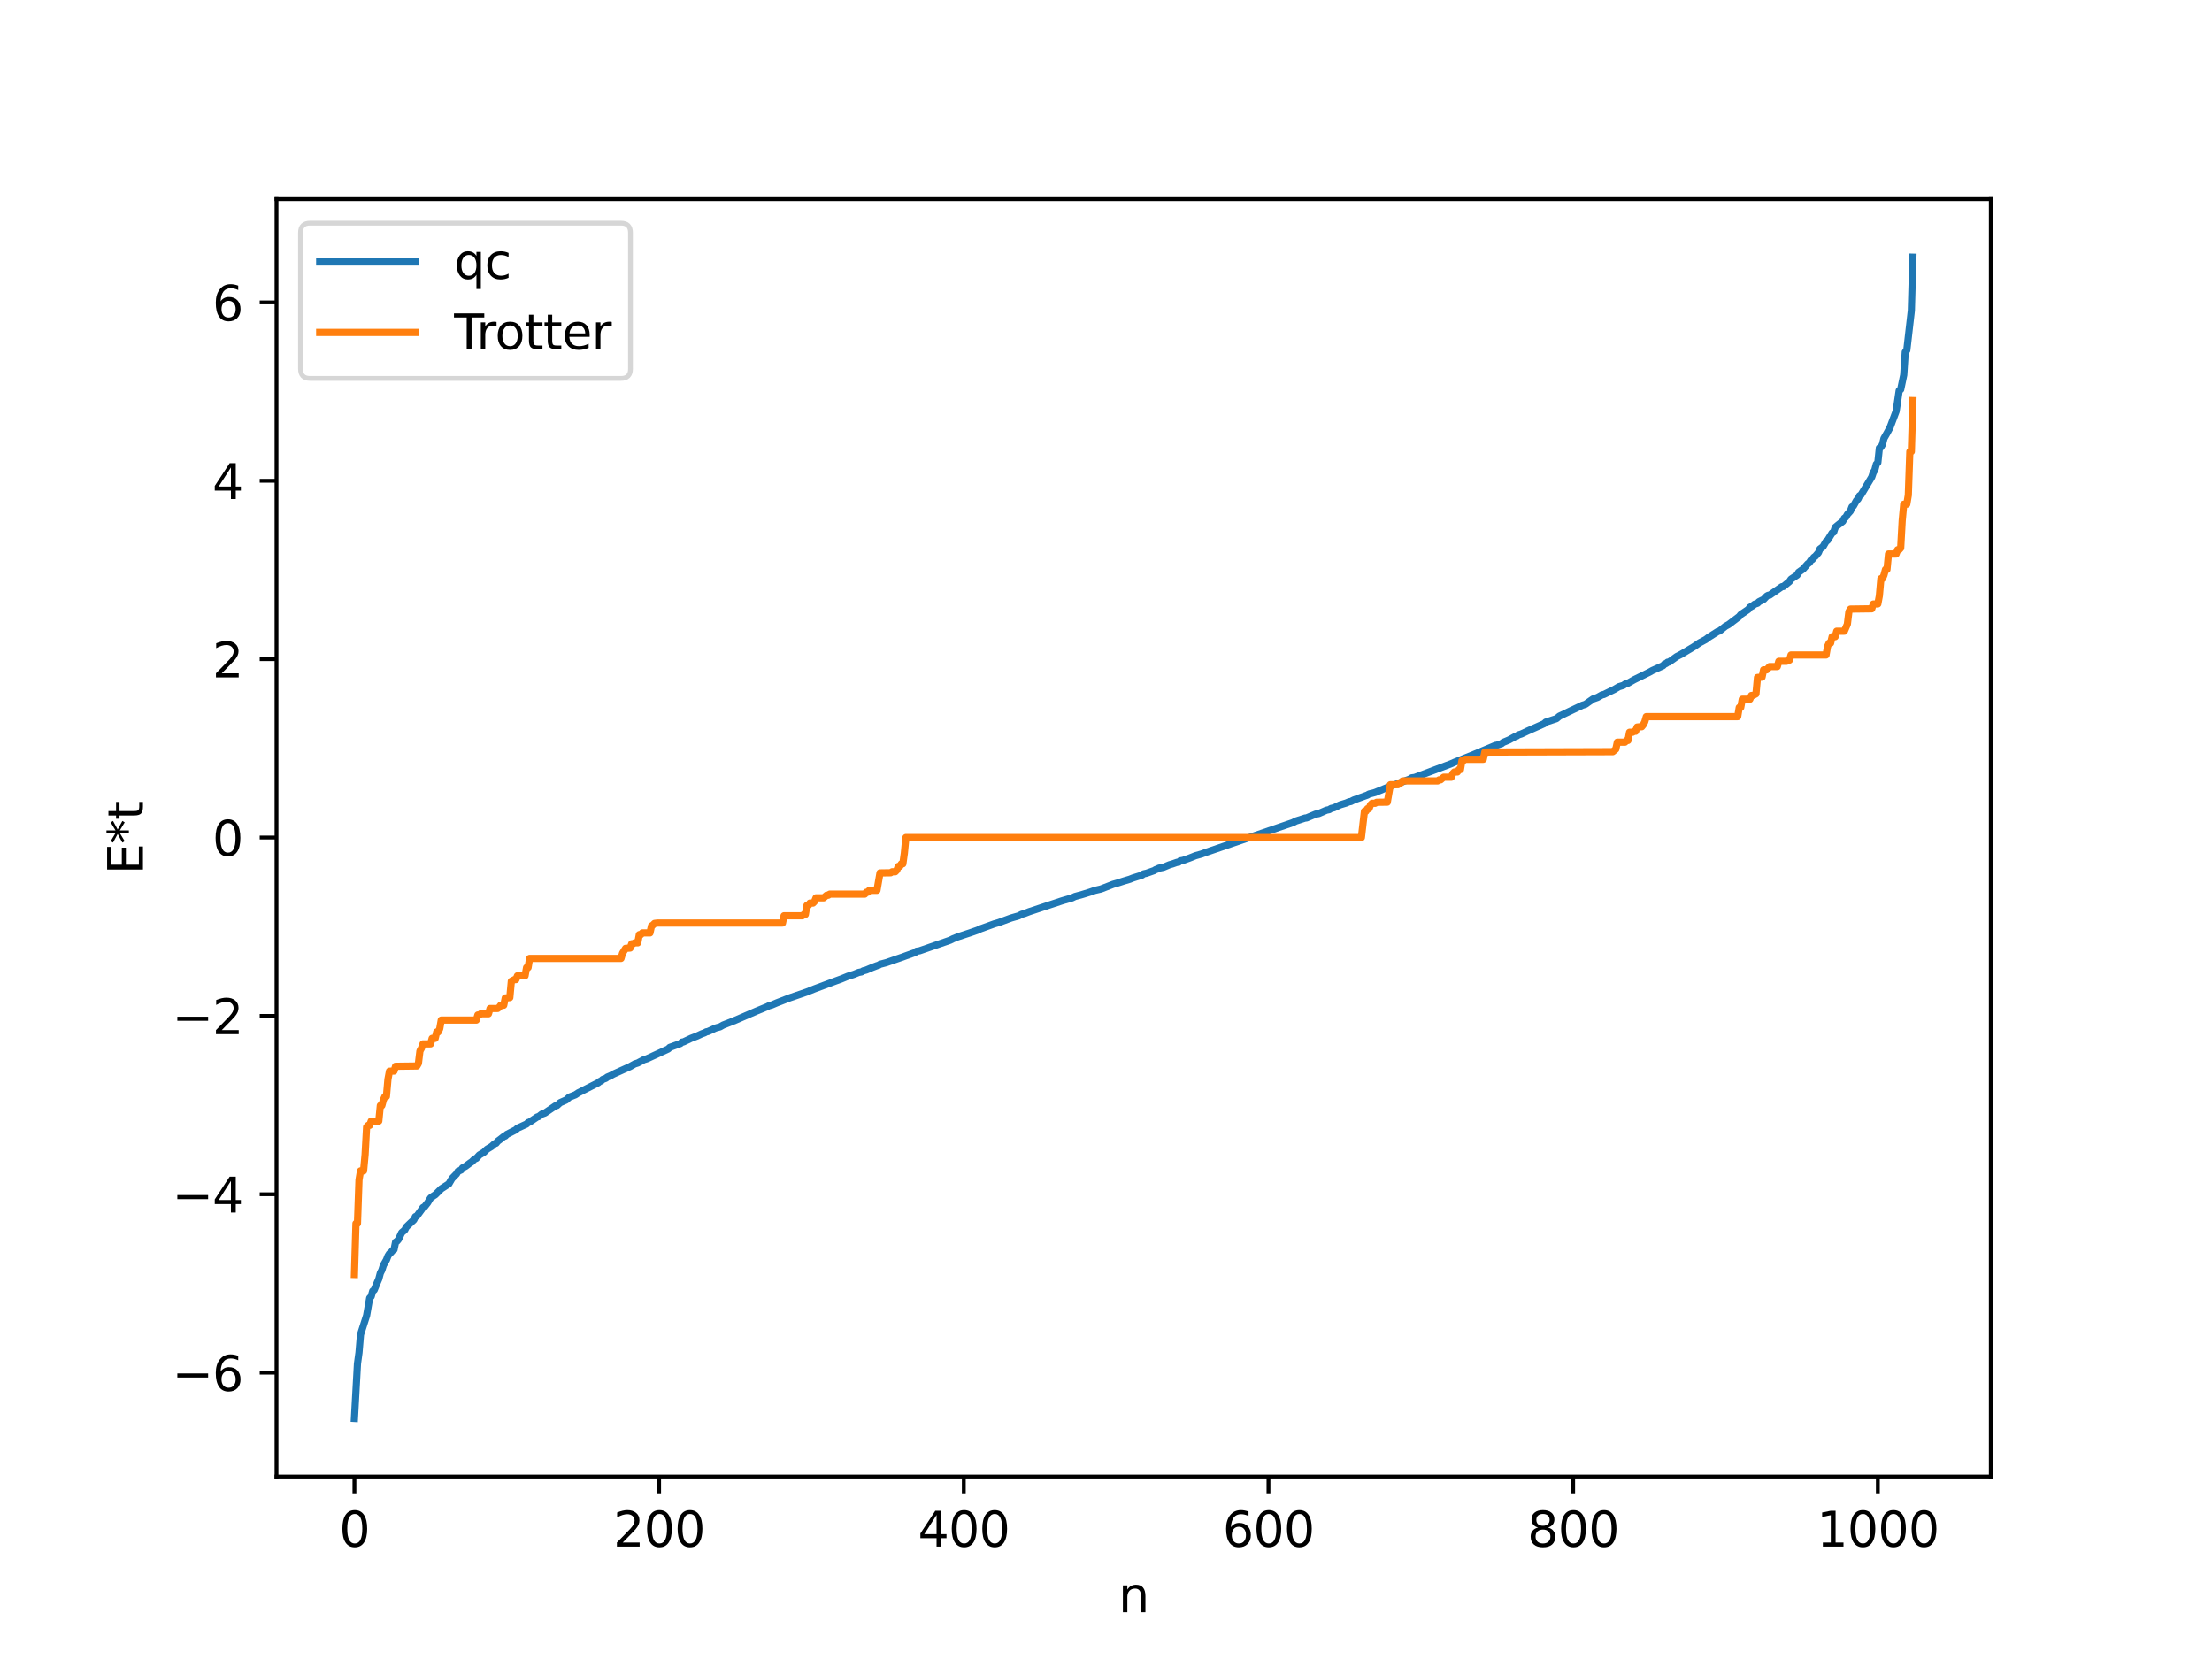<?xml version="1.0" encoding="utf-8" standalone="no"?>
<!DOCTYPE svg PUBLIC "-//W3C//DTD SVG 1.1//EN"
  "http://www.w3.org/Graphics/SVG/1.1/DTD/svg11.dtd">
<svg xmlns:xlink="http://www.w3.org/1999/xlink" width="460.8pt" height="345.6pt" viewBox="0 0 460.8 345.6" xmlns="http://www.w3.org/2000/svg" version="1.1">
 <defs>
  <style type="text/css">*{stroke-linejoin: round; stroke-linecap: butt}</style>
 </defs>
 <g id="figure_1">
  <g id="patch_1">
   <path d="M 0 345.6 
L 460.8 345.6 
L 460.8 0 
L 0 0 
z
" style="fill: #ffffff"/>
  </g>
  <g id="axes_1">
   <g id="patch_2">
    <path d="M 57.6 307.584 
L 414.72 307.584 
L 414.72 41.472 
L 57.6 41.472 
z
" style="fill: #ffffff"/>
   </g>
   <g id="matplotlib.axis_1">
    <g id="xtick_1">
     <g id="line2d_1">
      <defs>
       <path id="mdeb9d4844f" d="M 0 0 
L 0 3.5 
" style="stroke: #000000; stroke-width: 0.8"/>
      </defs>
      <g>
       <use xlink:href="#mdeb9d4844f" x="73.833" y="307.584" style="stroke: #000000; stroke-width: 0.8"/>
      </g>
     </g>
     <g id="text_1">
      <!-- 0 -->
      <g transform="translate(70.651 322.182) scale(0.1 -0.1)">
       <defs>
        <path id="DejaVuSans-30" d="M 2034 4250 
Q 1547 4250 1301 3770 
Q 1056 3291 1056 2328 
Q 1056 1369 1301 889 
Q 1547 409 2034 409 
Q 2525 409 2770 889 
Q 3016 1369 3016 2328 
Q 3016 3291 2770 3770 
Q 2525 4250 2034 4250 
z
M 2034 4750 
Q 2819 4750 3233 4129 
Q 3647 3509 3647 2328 
Q 3647 1150 3233 529 
Q 2819 -91 2034 -91 
Q 1250 -91 836 529 
Q 422 1150 422 2328 
Q 422 3509 836 4129 
Q 1250 4750 2034 4750 
z
" transform="scale(0.016)"/>
       </defs>
       <use xlink:href="#DejaVuSans-30"/>
      </g>
     </g>
    </g>
    <g id="xtick_2">
     <g id="line2d_2">
      <g>
       <use xlink:href="#mdeb9d4844f" x="137.304" y="307.584" style="stroke: #000000; stroke-width: 0.8"/>
      </g>
     </g>
     <g id="text_2">
      <!-- 200 -->
      <g transform="translate(127.76 322.182) scale(0.1 -0.1)">
       <defs>
        <path id="DejaVuSans-32" d="M 1228 531 
L 3431 531 
L 3431 0 
L 469 0 
L 469 531 
Q 828 903 1448 1529 
Q 2069 2156 2228 2338 
Q 2531 2678 2651 2914 
Q 2772 3150 2772 3378 
Q 2772 3750 2511 3984 
Q 2250 4219 1831 4219 
Q 1534 4219 1204 4116 
Q 875 4013 500 3803 
L 500 4441 
Q 881 4594 1212 4672 
Q 1544 4750 1819 4750 
Q 2544 4750 2975 4387 
Q 3406 4025 3406 3419 
Q 3406 3131 3298 2873 
Q 3191 2616 2906 2266 
Q 2828 2175 2409 1742 
Q 1991 1309 1228 531 
z
" transform="scale(0.016)"/>
       </defs>
       <use xlink:href="#DejaVuSans-32"/>
       <use xlink:href="#DejaVuSans-30" x="63.623"/>
       <use xlink:href="#DejaVuSans-30" x="127.246"/>
      </g>
     </g>
    </g>
    <g id="xtick_3">
     <g id="line2d_3">
      <g>
       <use xlink:href="#mdeb9d4844f" x="200.775" y="307.584" style="stroke: #000000; stroke-width: 0.8"/>
      </g>
     </g>
     <g id="text_3">
      <!-- 400 -->
      <g transform="translate(191.231 322.182) scale(0.1 -0.1)">
       <defs>
        <path id="DejaVuSans-34" d="M 2419 4116 
L 825 1625 
L 2419 1625 
L 2419 4116 
z
M 2253 4666 
L 3047 4666 
L 3047 1625 
L 3713 1625 
L 3713 1100 
L 3047 1100 
L 3047 0 
L 2419 0 
L 2419 1100 
L 313 1100 
L 313 1709 
L 2253 4666 
z
" transform="scale(0.016)"/>
       </defs>
       <use xlink:href="#DejaVuSans-34"/>
       <use xlink:href="#DejaVuSans-30" x="63.623"/>
       <use xlink:href="#DejaVuSans-30" x="127.246"/>
      </g>
     </g>
    </g>
    <g id="xtick_4">
     <g id="line2d_4">
      <g>
       <use xlink:href="#mdeb9d4844f" x="264.246" y="307.584" style="stroke: #000000; stroke-width: 0.8"/>
      </g>
     </g>
     <g id="text_4">
      <!-- 600 -->
      <g transform="translate(254.702 322.182) scale(0.1 -0.1)">
       <defs>
        <path id="DejaVuSans-36" d="M 2113 2584 
Q 1688 2584 1439 2293 
Q 1191 2003 1191 1497 
Q 1191 994 1439 701 
Q 1688 409 2113 409 
Q 2538 409 2786 701 
Q 3034 994 3034 1497 
Q 3034 2003 2786 2293 
Q 2538 2584 2113 2584 
z
M 3366 4563 
L 3366 3988 
Q 3128 4100 2886 4159 
Q 2644 4219 2406 4219 
Q 1781 4219 1451 3797 
Q 1122 3375 1075 2522 
Q 1259 2794 1537 2939 
Q 1816 3084 2150 3084 
Q 2853 3084 3261 2657 
Q 3669 2231 3669 1497 
Q 3669 778 3244 343 
Q 2819 -91 2113 -91 
Q 1303 -91 875 529 
Q 447 1150 447 2328 
Q 447 3434 972 4092 
Q 1497 4750 2381 4750 
Q 2619 4750 2861 4703 
Q 3103 4656 3366 4563 
z
" transform="scale(0.016)"/>
       </defs>
       <use xlink:href="#DejaVuSans-36"/>
       <use xlink:href="#DejaVuSans-30" x="63.623"/>
       <use xlink:href="#DejaVuSans-30" x="127.246"/>
      </g>
     </g>
    </g>
    <g id="xtick_5">
     <g id="line2d_5">
      <g>
       <use xlink:href="#mdeb9d4844f" x="327.717" y="307.584" style="stroke: #000000; stroke-width: 0.8"/>
      </g>
     </g>
     <g id="text_5">
      <!-- 800 -->
      <g transform="translate(318.173 322.182) scale(0.1 -0.1)">
       <defs>
        <path id="DejaVuSans-38" d="M 2034 2216 
Q 1584 2216 1326 1975 
Q 1069 1734 1069 1313 
Q 1069 891 1326 650 
Q 1584 409 2034 409 
Q 2484 409 2743 651 
Q 3003 894 3003 1313 
Q 3003 1734 2745 1975 
Q 2488 2216 2034 2216 
z
M 1403 2484 
Q 997 2584 770 2862 
Q 544 3141 544 3541 
Q 544 4100 942 4425 
Q 1341 4750 2034 4750 
Q 2731 4750 3128 4425 
Q 3525 4100 3525 3541 
Q 3525 3141 3298 2862 
Q 3072 2584 2669 2484 
Q 3125 2378 3379 2068 
Q 3634 1759 3634 1313 
Q 3634 634 3220 271 
Q 2806 -91 2034 -91 
Q 1263 -91 848 271 
Q 434 634 434 1313 
Q 434 1759 690 2068 
Q 947 2378 1403 2484 
z
M 1172 3481 
Q 1172 3119 1398 2916 
Q 1625 2713 2034 2713 
Q 2441 2713 2670 2916 
Q 2900 3119 2900 3481 
Q 2900 3844 2670 4047 
Q 2441 4250 2034 4250 
Q 1625 4250 1398 4047 
Q 1172 3844 1172 3481 
z
" transform="scale(0.016)"/>
       </defs>
       <use xlink:href="#DejaVuSans-38"/>
       <use xlink:href="#DejaVuSans-30" x="63.623"/>
       <use xlink:href="#DejaVuSans-30" x="127.246"/>
      </g>
     </g>
    </g>
    <g id="xtick_6">
     <g id="line2d_6">
      <g>
       <use xlink:href="#mdeb9d4844f" x="391.188" y="307.584" style="stroke: #000000; stroke-width: 0.8"/>
      </g>
     </g>
     <g id="text_6">
      <!-- 1000 -->
      <g transform="translate(378.463 322.182) scale(0.1 -0.1)">
       <defs>
        <path id="DejaVuSans-31" d="M 794 531 
L 1825 531 
L 1825 4091 
L 703 3866 
L 703 4441 
L 1819 4666 
L 2450 4666 
L 2450 531 
L 3481 531 
L 3481 0 
L 794 0 
L 794 531 
z
" transform="scale(0.016)"/>
       </defs>
       <use xlink:href="#DejaVuSans-31"/>
       <use xlink:href="#DejaVuSans-30" x="63.623"/>
       <use xlink:href="#DejaVuSans-30" x="127.246"/>
       <use xlink:href="#DejaVuSans-30" x="190.869"/>
      </g>
     </g>
    </g>
    <g id="text_7">
     <!-- n -->
     <g transform="translate(232.991 335.861) scale(0.1 -0.1)">
      <defs>
       <path id="DejaVuSans-6e" d="M 3513 2113 
L 3513 0 
L 2938 0 
L 2938 2094 
Q 2938 2591 2744 2837 
Q 2550 3084 2163 3084 
Q 1697 3084 1428 2787 
Q 1159 2491 1159 1978 
L 1159 0 
L 581 0 
L 581 3500 
L 1159 3500 
L 1159 2956 
Q 1366 3272 1645 3428 
Q 1925 3584 2291 3584 
Q 2894 3584 3203 3211 
Q 3513 2838 3513 2113 
z
" transform="scale(0.016)"/>
      </defs>
      <use xlink:href="#DejaVuSans-6e"/>
     </g>
    </g>
   </g>
   <g id="matplotlib.axis_2">
    <g id="ytick_1">
     <g id="line2d_7">
      <defs>
       <path id="m888841a322" d="M 0 0 
L -3.5 0 
" style="stroke: #000000; stroke-width: 0.8"/>
      </defs>
      <g>
       <use xlink:href="#m888841a322" x="57.6" y="285.947" style="stroke: #000000; stroke-width: 0.8"/>
      </g>
     </g>
     <g id="text_8">
      <!-- −6 -->
      <g transform="translate(35.858 289.747) scale(0.1 -0.1)">
       <defs>
        <path id="DejaVuSans-2212" d="M 678 2272 
L 4684 2272 
L 4684 1741 
L 678 1741 
L 678 2272 
z
" transform="scale(0.016)"/>
       </defs>
       <use xlink:href="#DejaVuSans-2212"/>
       <use xlink:href="#DejaVuSans-36" x="83.789"/>
      </g>
     </g>
    </g>
    <g id="ytick_2">
     <g id="line2d_8">
      <g>
       <use xlink:href="#m888841a322" x="57.6" y="248.789" style="stroke: #000000; stroke-width: 0.8"/>
      </g>
     </g>
     <g id="text_9">
      <!-- −4 -->
      <g transform="translate(35.858 252.589) scale(0.1 -0.1)">
       <use xlink:href="#DejaVuSans-2212"/>
       <use xlink:href="#DejaVuSans-34" x="83.789"/>
      </g>
     </g>
    </g>
    <g id="ytick_3">
     <g id="line2d_9">
      <g>
       <use xlink:href="#m888841a322" x="57.6" y="211.631" style="stroke: #000000; stroke-width: 0.8"/>
      </g>
     </g>
     <g id="text_10">
      <!-- −2 -->
      <g transform="translate(35.858 215.431) scale(0.1 -0.1)">
       <use xlink:href="#DejaVuSans-2212"/>
       <use xlink:href="#DejaVuSans-32" x="83.789"/>
      </g>
     </g>
    </g>
    <g id="ytick_4">
     <g id="line2d_10">
      <g>
       <use xlink:href="#m888841a322" x="57.6" y="174.473" style="stroke: #000000; stroke-width: 0.8"/>
      </g>
     </g>
     <g id="text_11">
      <!-- 0 -->
      <g transform="translate(44.237 178.272) scale(0.1 -0.1)">
       <use xlink:href="#DejaVuSans-30"/>
      </g>
     </g>
    </g>
    <g id="ytick_5">
     <g id="line2d_11">
      <g>
       <use xlink:href="#m888841a322" x="57.6" y="137.315" style="stroke: #000000; stroke-width: 0.8"/>
      </g>
     </g>
     <g id="text_12">
      <!-- 2 -->
      <g transform="translate(44.237 141.114) scale(0.1 -0.1)">
       <use xlink:href="#DejaVuSans-32"/>
      </g>
     </g>
    </g>
    <g id="ytick_6">
     <g id="line2d_12">
      <g>
       <use xlink:href="#m888841a322" x="57.6" y="100.157" style="stroke: #000000; stroke-width: 0.8"/>
      </g>
     </g>
     <g id="text_13">
      <!-- 4 -->
      <g transform="translate(44.237 103.956) scale(0.1 -0.1)">
       <use xlink:href="#DejaVuSans-34"/>
      </g>
     </g>
    </g>
    <g id="ytick_7">
     <g id="line2d_13">
      <g>
       <use xlink:href="#m888841a322" x="57.6" y="62.999" style="stroke: #000000; stroke-width: 0.8"/>
      </g>
     </g>
     <g id="text_14">
      <!-- 6 -->
      <g transform="translate(44.237 66.798) scale(0.1 -0.1)">
       <use xlink:href="#DejaVuSans-36"/>
      </g>
     </g>
    </g>
    <g id="text_15">
     <!-- E*t -->
     <g transform="translate(29.778 182.148) rotate(-90) scale(0.1 -0.1)">
      <defs>
       <path id="DejaVuSans-45" d="M 628 4666 
L 3578 4666 
L 3578 4134 
L 1259 4134 
L 1259 2753 
L 3481 2753 
L 3481 2222 
L 1259 2222 
L 1259 531 
L 3634 531 
L 3634 0 
L 628 0 
L 628 4666 
z
" transform="scale(0.016)"/>
       <path id="DejaVuSans-2a" d="M 3009 3897 
L 1888 3291 
L 3009 2681 
L 2828 2375 
L 1778 3009 
L 1778 1831 
L 1422 1831 
L 1422 3009 
L 372 2375 
L 191 2681 
L 1313 3291 
L 191 3897 
L 372 4206 
L 1422 3572 
L 1422 4750 
L 1778 4750 
L 1778 3572 
L 2828 4206 
L 3009 3897 
z
" transform="scale(0.016)"/>
       <path id="DejaVuSans-74" d="M 1172 4494 
L 1172 3500 
L 2356 3500 
L 2356 3053 
L 1172 3053 
L 1172 1153 
Q 1172 725 1289 603 
Q 1406 481 1766 481 
L 2356 481 
L 2356 0 
L 1766 0 
Q 1100 0 847 248 
Q 594 497 594 1153 
L 594 3053 
L 172 3053 
L 172 3500 
L 594 3500 
L 594 4494 
L 1172 4494 
z
" transform="scale(0.016)"/>
      </defs>
      <use xlink:href="#DejaVuSans-45"/>
      <use xlink:href="#DejaVuSans-2a" x="63.184"/>
      <use xlink:href="#DejaVuSans-74" x="113.184"/>
     </g>
    </g>
   </g>
   <g id="line2d_14">
    <path d="M 73.833 295.488 
L 74.467 284.098 
L 74.785 281.765 
L 75.102 278.013 
L 76.372 274.037 
L 77.006 270.416 
L 77.324 270.08 
L 77.641 268.952 
L 77.958 268.714 
L 78.593 267.159 
L 78.91 266.426 
L 79.228 265.215 
L 79.545 264.591 
L 79.862 263.583 
L 80.497 262.469 
L 80.815 261.653 
L 81.132 261.147 
L 81.449 260.909 
L 81.767 260.517 
L 82.084 260.308 
L 82.401 258.764 
L 82.719 258.55 
L 83.036 258.158 
L 83.671 256.785 
L 84.305 256.252 
L 84.623 255.628 
L 85.575 254.711 
L 86.21 254.124 
L 86.527 253.447 
L 86.844 253.319 
L 87.796 252.016 
L 88.114 251.545 
L 88.431 251.391 
L 89.066 250.589 
L 89.7 249.544 
L 90.335 249.101 
L 90.653 248.904 
L 91.922 247.646 
L 93.509 246.614 
L 94.143 245.521 
L 95.096 244.545 
L 95.413 244.009 
L 96.048 243.733 
L 96.365 243.286 
L 97 242.954 
L 97.952 242.243 
L 98.269 242.036 
L 98.904 241.416 
L 99.221 241.311 
L 99.856 240.607 
L 100.808 240.034 
L 101.443 239.407 
L 102.077 239.018 
L 102.395 238.829 
L 103.029 238.258 
L 103.347 238.148 
L 103.664 237.746 
L 104.299 237.273 
L 104.934 236.766 
L 105.251 236.652 
L 105.568 236.323 
L 107.472 235.349 
L 107.79 235.028 
L 109.694 234.156 
L 110.011 233.838 
L 110.329 233.746 
L 111.915 232.677 
L 112.233 232.596 
L 112.867 232.088 
L 113.502 231.863 
L 115.724 230.353 
L 116.041 230.29 
L 116.676 229.709 
L 117.945 229.144 
L 118.58 228.571 
L 119.849 228.069 
L 120.484 227.648 
L 124.61 225.558 
L 124.927 225.289 
L 125.244 225.173 
L 125.562 224.859 
L 126.196 224.632 
L 126.514 224.374 
L 127.148 224.112 
L 127.783 223.757 
L 131.274 222.175 
L 132.226 221.634 
L 132.861 221.437 
L 134.13 220.751 
L 134.765 220.56 
L 139.208 218.516 
L 139.525 218.186 
L 141.747 217.388 
L 142.064 217.089 
L 142.381 217.048 
L 143.968 216.297 
L 145.238 215.811 
L 146.19 215.364 
L 146.824 215.131 
L 147.142 214.943 
L 147.459 214.892 
L 148.094 214.61 
L 149.046 214.165 
L 149.998 213.903 
L 150.633 213.541 
L 153.172 212.537 
L 157.615 210.614 
L 159.836 209.703 
L 160.153 209.531 
L 160.788 209.348 
L 161.74 208.942 
L 163.962 208.078 
L 164.596 207.838 
L 168.087 206.639 
L 169.674 205.998 
L 174.117 204.344 
L 175.386 203.879 
L 176.656 203.36 
L 177.925 202.961 
L 178.877 202.573 
L 179.512 202.452 
L 179.829 202.244 
L 180.464 202.071 
L 181.734 201.536 
L 182.686 201.169 
L 183.003 201.084 
L 183.32 200.881 
L 184.59 200.547 
L 188.081 199.346 
L 188.715 199.108 
L 190.62 198.431 
L 190.937 198.161 
L 191.572 198.06 
L 197.919 195.864 
L 198.553 195.549 
L 199.505 195.168 
L 201.41 194.539 
L 202.044 194.333 
L 203.631 193.78 
L 204.266 193.484 
L 207.122 192.454 
L 208.074 192.179 
L 209.026 191.828 
L 210.613 191.243 
L 212.2 190.788 
L 212.834 190.462 
L 213.469 190.278 
L 214.421 189.911 
L 221.086 187.707 
L 221.72 187.515 
L 223.307 187.062 
L 223.942 186.756 
L 225.529 186.32 
L 227.115 185.83 
L 228.067 185.493 
L 229.337 185.199 
L 231.876 184.216 
L 232.828 183.947 
L 234.097 183.535 
L 235.367 183.157 
L 236.001 182.903 
L 237.905 182.309 
L 238.223 182.05 
L 238.858 181.91 
L 240.444 181.35 
L 240.762 181.137 
L 241.079 181.06 
L 241.396 180.864 
L 242.348 180.68 
L 243.618 180.152 
L 244.253 179.97 
L 245.205 179.636 
L 245.522 179.617 
L 245.839 179.34 
L 246.474 179.223 
L 247.109 179 
L 247.743 178.776 
L 248.378 178.527 
L 249.013 178.267 
L 250.282 177.91 
L 251.234 177.557 
L 252.186 177.232 
L 269.324 171.363 
L 269.958 171.034 
L 271.862 170.416 
L 272.18 170.388 
L 274.084 169.593 
L 274.719 169.477 
L 276.305 168.782 
L 276.94 168.651 
L 277.258 168.42 
L 277.892 168.27 
L 279.162 167.671 
L 280.431 167.284 
L 281.066 167.015 
L 281.383 166.978 
L 282.018 166.652 
L 284.874 165.621 
L 285.191 165.418 
L 286.461 165.088 
L 289.317 163.91 
L 289.952 163.631 
L 290.904 163.344 
L 292.173 162.863 
L 293.76 162.266 
L 294.077 162.041 
L 294.712 161.954 
L 302.329 159.09 
L 302.963 158.811 
L 307.089 157.147 
L 311.532 155.279 
L 311.849 155.237 
L 312.484 155.007 
L 312.801 154.921 
L 313.119 154.656 
L 313.753 154.397 
L 314.388 154.127 
L 315.658 153.426 
L 315.975 153.331 
L 316.292 153.097 
L 316.927 152.898 
L 318.196 152.297 
L 321.687 150.745 
L 322.005 150.434 
L 324.226 149.711 
L 324.861 149.186 
L 329.621 146.921 
L 330.256 146.728 
L 331.843 145.617 
L 332.795 145.28 
L 333.747 144.743 
L 334.064 144.691 
L 334.699 144.389 
L 336.286 143.623 
L 337.238 143.056 
L 338.19 142.77 
L 338.507 142.523 
L 339.142 142.32 
L 340.411 141.595 
L 343.585 140.038 
L 344.22 139.679 
L 346.441 138.683 
L 346.758 138.328 
L 347.076 138.229 
L 347.393 137.949 
L 347.71 137.902 
L 349.297 136.772 
L 350.249 136.278 
L 352.788 134.763 
L 354.058 133.907 
L 355.327 133.227 
L 355.962 132.744 
L 357.866 131.54 
L 358.183 131.457 
L 359.453 130.45 
L 360.087 130.108 
L 362.309 128.425 
L 362.626 128.028 
L 364.213 126.947 
L 364.53 126.509 
L 365.165 126.174 
L 365.482 125.877 
L 366.117 125.661 
L 366.434 125.344 
L 367.069 125.025 
L 367.386 124.878 
L 368.021 124.195 
L 368.339 124.006 
L 368.656 123.972 
L 371.195 122.214 
L 371.512 122.176 
L 372.781 121.133 
L 373.099 120.647 
L 374.368 119.8 
L 374.686 119.221 
L 375.638 118.538 
L 376.59 117.457 
L 376.907 117.235 
L 377.224 116.723 
L 377.542 116.55 
L 377.859 116.093 
L 378.177 115.869 
L 378.811 115.129 
L 379.129 114.359 
L 379.763 113.889 
L 380.398 112.787 
L 380.715 112.57 
L 381.667 111.024 
L 381.985 110.854 
L 382.302 109.865 
L 382.937 109.338 
L 383.889 108.599 
L 384.206 107.952 
L 384.524 107.732 
L 384.841 107.161 
L 385.476 106.458 
L 385.793 105.601 
L 386.11 105.389 
L 386.745 104.258 
L 387.062 103.966 
L 387.38 103.279 
L 387.697 103.076 
L 389.919 99.372 
L 390.236 98.433 
L 390.553 97.928 
L 390.871 96.702 
L 391.188 96.357 
L 391.505 93.336 
L 391.823 93.156 
L 392.14 92.61 
L 392.458 91.33 
L 393.092 90.227 
L 393.727 89.051 
L 394.996 85.666 
L 395.631 81.374 
L 395.948 81.132 
L 396.583 78.099 
L 396.9 73.33 
L 397.218 72.975 
L 398.17 64.688 
L 398.487 53.568 
L 398.487 53.568 
" clip-path="url(#p1e9a03acbb)" style="fill: none; stroke: #1f77b4; stroke-width: 1.5; stroke-linecap: square"/>
   </g>
   <g id="line2d_15">
    <path d="M 73.833 265.499 
L 74.15 254.877 
L 74.467 254.877 
L 74.785 245.798 
L 75.102 243.912 
L 75.737 243.912 
L 76.054 240.515 
L 76.372 234.78 
L 76.689 234.428 
L 77.006 234.428 
L 77.324 233.541 
L 78.91 233.541 
L 79.228 230.305 
L 79.545 230.305 
L 79.862 229.134 
L 80.18 228.411 
L 80.497 228.411 
L 80.815 224.833 
L 81.132 223.149 
L 82.084 223.12 
L 82.401 222.123 
L 86.844 222.067 
L 87.162 221.521 
L 87.479 218.929 
L 87.796 218.356 
L 88.114 217.458 
L 89.7 217.458 
L 90.018 216.311 
L 90.653 216.311 
L 90.97 214.979 
L 91.287 214.979 
L 91.605 214.285 
L 91.922 212.501 
L 99.221 212.501 
L 99.539 211.437 
L 99.856 211.437 
L 100.173 211.185 
L 101.76 211.185 
L 102.077 210.083 
L 103.664 210.083 
L 103.981 209.834 
L 104.299 209.405 
L 104.934 209.405 
L 105.251 207.893 
L 106.203 207.817 
L 106.52 204.405 
L 107.155 204.068 
L 107.472 204.068 
L 107.79 203.282 
L 109.377 203.282 
L 109.694 201.558 
L 110.011 201.558 
L 110.329 199.653 
L 129.37 199.653 
L 129.687 198.571 
L 130.322 197.553 
L 131.274 197.488 
L 131.591 196.602 
L 131.909 196.602 
L 132.226 196.4 
L 132.861 196.4 
L 133.178 194.696 
L 133.496 194.696 
L 133.813 194.339 
L 135.4 194.339 
L 135.717 192.885 
L 136.034 192.689 
L 136.352 192.361 
L 136.986 192.278 
L 163.01 192.278 
L 163.327 190.77 
L 167.135 190.77 
L 167.453 190.494 
L 167.77 190.494 
L 168.087 188.627 
L 168.405 188.627 
L 168.722 188.128 
L 169.357 188.128 
L 169.674 187.807 
L 169.991 187.036 
L 171.578 187.036 
L 172.213 186.493 
L 172.53 186.493 
L 172.848 186.263 
L 180.147 186.263 
L 180.464 185.866 
L 180.781 185.866 
L 181.099 185.477 
L 182.686 185.477 
L 183.32 181.848 
L 185.542 181.816 
L 185.859 181.605 
L 186.494 181.605 
L 186.811 181.287 
L 187.129 180.489 
L 187.446 180.489 
L 187.763 179.948 
L 188.081 179.948 
L 188.398 177.691 
L 188.715 174.473 
L 283.605 174.473 
L 284.239 168.999 
L 284.557 168.999 
L 284.874 168.458 
L 285.191 168.458 
L 285.509 167.66 
L 285.826 167.341 
L 286.461 167.341 
L 286.778 167.131 
L 289 167.098 
L 289.634 163.469 
L 291.221 163.469 
L 291.539 163.08 
L 291.856 163.08 
L 292.173 162.684 
L 299.472 162.684 
L 299.79 162.453 
L 300.107 162.453 
L 300.742 161.91 
L 302.329 161.91 
L 302.646 161.14 
L 302.963 160.818 
L 303.598 160.818 
L 303.915 160.32 
L 304.233 160.32 
L 304.55 158.453 
L 304.867 158.453 
L 305.185 158.177 
L 308.993 158.177 
L 309.31 156.668 
L 335.968 156.586 
L 336.603 156.061 
L 336.92 154.608 
L 338.507 154.608 
L 338.824 154.251 
L 339.142 154.251 
L 339.459 152.546 
L 340.094 152.546 
L 340.411 152.344 
L 340.729 152.344 
L 341.046 151.459 
L 341.681 151.394 
L 341.998 151.394 
L 342.315 151 
L 342.633 150.376 
L 342.95 149.293 
L 361.991 149.293 
L 362.309 147.389 
L 362.626 147.389 
L 362.943 145.664 
L 364.53 145.664 
L 364.848 144.879 
L 365.165 144.879 
L 365.8 144.542 
L 366.117 141.13 
L 367.069 141.054 
L 367.386 139.542 
L 368.021 139.542 
L 368.656 138.863 
L 370.243 138.863 
L 370.56 137.761 
L 372.147 137.761 
L 372.464 137.51 
L 372.781 137.51 
L 373.099 136.446 
L 380.398 136.446 
L 380.715 134.661 
L 381.033 133.967 
L 381.35 133.967 
L 381.667 132.635 
L 382.302 132.635 
L 382.62 131.489 
L 384.206 131.489 
L 384.841 130.018 
L 385.158 127.426 
L 385.476 126.88 
L 389.919 126.823 
L 390.236 125.827 
L 391.188 125.798 
L 391.505 124.114 
L 391.823 120.536 
L 392.14 120.536 
L 392.458 119.812 
L 392.775 118.641 
L 393.092 118.641 
L 393.41 115.406 
L 394.996 115.406 
L 395.314 114.518 
L 395.631 114.518 
L 395.948 114.167 
L 396.266 108.432 
L 396.583 105.035 
L 397.218 105.035 
L 397.535 103.149 
L 397.853 94.069 
L 398.17 94.069 
L 398.487 83.447 
L 398.487 83.447 
" clip-path="url(#p1e9a03acbb)" style="fill: none; stroke: #ff7f0e; stroke-width: 1.5; stroke-linecap: square"/>
   </g>
   <g id="patch_3">
    <path d="M 57.6 307.584 
L 57.6 41.472 
" style="fill: none; stroke: #000000; stroke-width: 0.8; stroke-linejoin: miter; stroke-linecap: square"/>
   </g>
   <g id="patch_4">
    <path d="M 414.72 307.584 
L 414.72 41.472 
" style="fill: none; stroke: #000000; stroke-width: 0.8; stroke-linejoin: miter; stroke-linecap: square"/>
   </g>
   <g id="patch_5">
    <path d="M 57.6 307.584 
L 414.72 307.584 
" style="fill: none; stroke: #000000; stroke-width: 0.8; stroke-linejoin: miter; stroke-linecap: square"/>
   </g>
   <g id="patch_6">
    <path d="M 57.6 41.472 
L 414.72 41.472 
" style="fill: none; stroke: #000000; stroke-width: 0.8; stroke-linejoin: miter; stroke-linecap: square"/>
   </g>
   <g id="legend_1">
    <g id="patch_7">
     <path d="M 64.6 78.828 
L 129.342 78.828 
Q 131.342 78.828 131.342 76.828 
L 131.342 48.472 
Q 131.342 46.472 129.342 46.472 
L 64.6 46.472 
Q 62.6 46.472 62.6 48.472 
L 62.6 76.828 
Q 62.6 78.828 64.6 78.828 
z
" style="fill: #ffffff; opacity: 0.8; stroke: #cccccc; stroke-linejoin: miter"/>
    </g>
    <g id="line2d_16">
     <path d="M 66.6 54.57 
L 76.6 54.57 
L 86.6 54.57 
" style="fill: none; stroke: #1f77b4; stroke-width: 1.5; stroke-linecap: square"/>
    </g>
    <g id="text_16">
     <!-- qc -->
     <g transform="translate(94.6 58.07) scale(0.1 -0.1)">
      <defs>
       <path id="DejaVuSans-71" d="M 947 1747 
Q 947 1113 1208 752 
Q 1469 391 1925 391 
Q 2381 391 2643 752 
Q 2906 1113 2906 1747 
Q 2906 2381 2643 2742 
Q 2381 3103 1925 3103 
Q 1469 3103 1208 2742 
Q 947 2381 947 1747 
z
M 2906 525 
Q 2725 213 2448 61 
Q 2172 -91 1784 -91 
Q 1150 -91 751 415 
Q 353 922 353 1747 
Q 353 2572 751 3078 
Q 1150 3584 1784 3584 
Q 2172 3584 2448 3432 
Q 2725 3281 2906 2969 
L 2906 3500 
L 3481 3500 
L 3481 -1331 
L 2906 -1331 
L 2906 525 
z
" transform="scale(0.016)"/>
       <path id="DejaVuSans-63" d="M 3122 3366 
L 3122 2828 
Q 2878 2963 2633 3030 
Q 2388 3097 2138 3097 
Q 1578 3097 1268 2742 
Q 959 2388 959 1747 
Q 959 1106 1268 751 
Q 1578 397 2138 397 
Q 2388 397 2633 464 
Q 2878 531 3122 666 
L 3122 134 
Q 2881 22 2623 -34 
Q 2366 -91 2075 -91 
Q 1284 -91 818 406 
Q 353 903 353 1747 
Q 353 2603 823 3093 
Q 1294 3584 2113 3584 
Q 2378 3584 2631 3529 
Q 2884 3475 3122 3366 
z
" transform="scale(0.016)"/>
      </defs>
      <use xlink:href="#DejaVuSans-71"/>
      <use xlink:href="#DejaVuSans-63" x="63.477"/>
     </g>
    </g>
    <g id="line2d_17">
     <path d="M 66.6 69.249 
L 76.6 69.249 
L 86.6 69.249 
" style="fill: none; stroke: #ff7f0e; stroke-width: 1.5; stroke-linecap: square"/>
    </g>
    <g id="text_17">
     <!-- Trotter -->
     <g transform="translate(94.6 72.749) scale(0.1 -0.1)">
      <defs>
       <path id="DejaVuSans-54" d="M -19 4666 
L 3928 4666 
L 3928 4134 
L 2272 4134 
L 2272 0 
L 1638 0 
L 1638 4134 
L -19 4134 
L -19 4666 
z
" transform="scale(0.016)"/>
       <path id="DejaVuSans-72" d="M 2631 2963 
Q 2534 3019 2420 3045 
Q 2306 3072 2169 3072 
Q 1681 3072 1420 2755 
Q 1159 2438 1159 1844 
L 1159 0 
L 581 0 
L 581 3500 
L 1159 3500 
L 1159 2956 
Q 1341 3275 1631 3429 
Q 1922 3584 2338 3584 
Q 2397 3584 2469 3576 
Q 2541 3569 2628 3553 
L 2631 2963 
z
" transform="scale(0.016)"/>
       <path id="DejaVuSans-6f" d="M 1959 3097 
Q 1497 3097 1228 2736 
Q 959 2375 959 1747 
Q 959 1119 1226 758 
Q 1494 397 1959 397 
Q 2419 397 2687 759 
Q 2956 1122 2956 1747 
Q 2956 2369 2687 2733 
Q 2419 3097 1959 3097 
z
M 1959 3584 
Q 2709 3584 3137 3096 
Q 3566 2609 3566 1747 
Q 3566 888 3137 398 
Q 2709 -91 1959 -91 
Q 1206 -91 779 398 
Q 353 888 353 1747 
Q 353 2609 779 3096 
Q 1206 3584 1959 3584 
z
" transform="scale(0.016)"/>
       <path id="DejaVuSans-65" d="M 3597 1894 
L 3597 1613 
L 953 1613 
Q 991 1019 1311 708 
Q 1631 397 2203 397 
Q 2534 397 2845 478 
Q 3156 559 3463 722 
L 3463 178 
Q 3153 47 2828 -22 
Q 2503 -91 2169 -91 
Q 1331 -91 842 396 
Q 353 884 353 1716 
Q 353 2575 817 3079 
Q 1281 3584 2069 3584 
Q 2775 3584 3186 3129 
Q 3597 2675 3597 1894 
z
M 3022 2063 
Q 3016 2534 2758 2815 
Q 2500 3097 2075 3097 
Q 1594 3097 1305 2825 
Q 1016 2553 972 2059 
L 3022 2063 
z
" transform="scale(0.016)"/>
      </defs>
      <use xlink:href="#DejaVuSans-54"/>
      <use xlink:href="#DejaVuSans-72" x="46.334"/>
      <use xlink:href="#DejaVuSans-6f" x="85.197"/>
      <use xlink:href="#DejaVuSans-74" x="146.379"/>
      <use xlink:href="#DejaVuSans-74" x="185.588"/>
      <use xlink:href="#DejaVuSans-65" x="224.797"/>
      <use xlink:href="#DejaVuSans-72" x="286.32"/>
     </g>
    </g>
   </g>
  </g>
 </g>
 <defs>
  <clipPath id="p1e9a03acbb">
   <rect x="57.6" y="41.472" width="357.12" height="266.112"/>
  </clipPath>
 </defs>
</svg>
